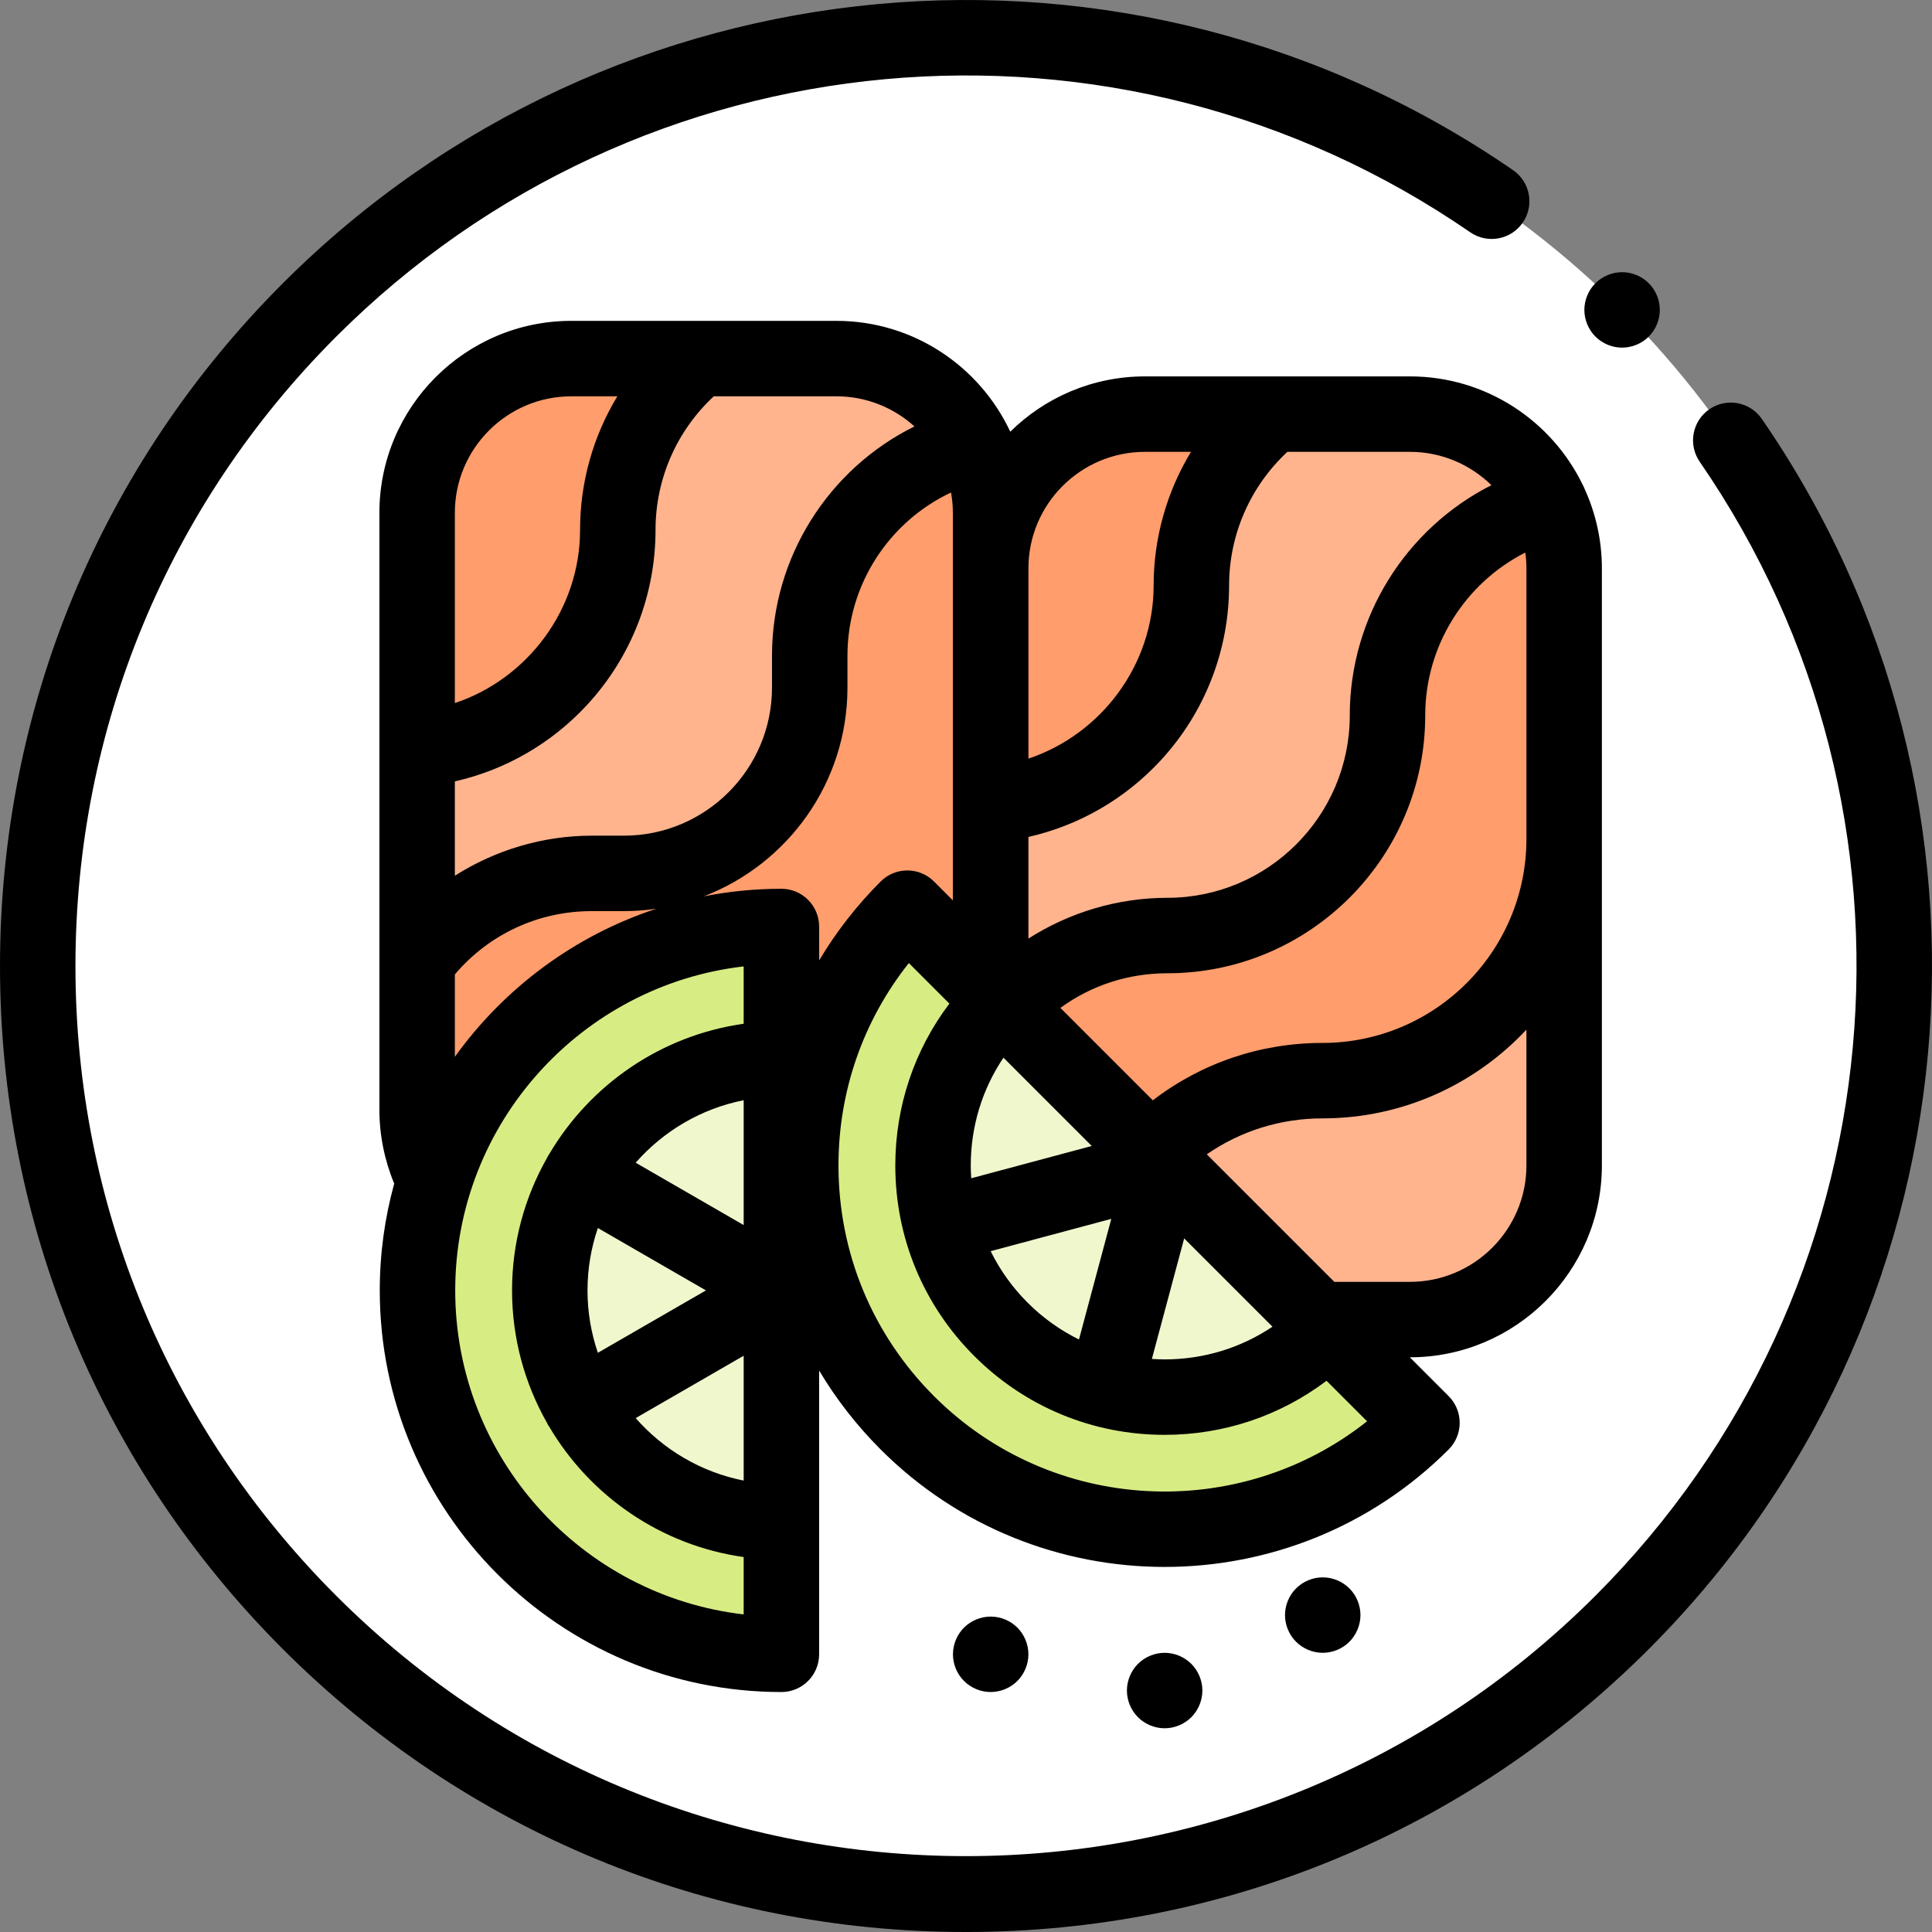 <svg id="Capa_1" enable-background="new 0 0 512.094 512.094" height="512" viewBox="0 0 512.094 512.094" width="512" xmlns="http://www.w3.org/2000/svg"><rect x="0" y="0" width="512.094" height="512.094" fill="#808080" stroke="none"/><circle id="XMLID_1703_" cx="256" cy="256.094" fill="#fff" r="246"/><path id="XMLID_1142_" d="m221.687 335.045h-70.248c-22.575 0-40.876-18.301-40.876-40.876v-158.248c0-22.575 18.301-40.876 40.876-40.876h70.248c22.575 0 40.876 18.301 40.876 40.876v158.248c0 22.575-18.301 40.876-40.876 40.876z" fill="#ff9d6c"/><path id="XMLID_1811_" d="m221.687 335.045h-70.248c-22.575 0-40.876-18.301-40.876-40.876v-158.248c0-22.575 18.301-40.876 40.876-40.876h70.248c22.575 0 40.876 18.301 40.876 40.876v158.248c0 22.575-18.301 40.876-40.876 40.876z" fill="#ff9d6c"/><path id="XMLID_1902_" d="m257.154 118.057.255-2.003c-6.983-12.53-20.36-21.009-35.722-21.009h-35.294l-1.358.35c-12.996 10.702-21.282 26.916-21.282 45.066 0 30.487-23.381 55.513-53.19 58.125v56.193c10.524-14.128 27.358-23.279 46.329-23.279h8.479c27.202 0 49.254-22.052 49.254-49.254v-8.479c0-26.623 18.02-49.037 42.529-55.71z" fill="#ffb48e"/><path id="XMLID_858_" d="m373.717 349.766h-70.248c-22.575 0-40.876-18.301-40.876-40.876v-158.248c0-22.575 18.301-40.876 40.876-40.876h70.248c22.575 0 40.876 18.301 40.876 40.876v158.248c0 22.576-18.301 40.876-40.876 40.876z" fill="#ff9d6c"/><path id="XMLID_1903_" d="m410.742 133.319c-6.521-13.913-20.644-23.553-37.025-23.553h-34.699l-2.809 1.07c-12.502 10.702-20.426 26.599-20.426 44.346 0 30.487-23.381 55.513-53.19 58.125v51.403l4.277 1.682c10.645-11.338 25.769-18.419 42.548-18.419 32.226 0 58.35-26.124 58.35-58.35 0-26.905 18.208-49.556 42.974-56.304z" fill="#ffb48e"/><path id="XMLID_1904_" d="m414.593 308.89v-86.519c0 35.383-28.683 64.066-64.066 64.066-17.755 0-33.823 7.222-45.427 18.89l34.881 44.44h33.736c22.575-.001 40.876-18.301 40.876-40.877z" fill="#ffb48e"/><path id="XMLID_1717_" d="m207.115 438.488c-53.27 0-96.455-43.184-96.455-96.455s43.184-96.455 96.455-96.455z" fill="#d8ec84"/><path id="XMLID_1716_" d="m207.115 280.642c-33.906 0-61.392 27.486-61.392 61.392s27.486 61.392 61.392 61.392z" fill="#f0f7cd"/><path id="XMLID_1769_" d="m376.904 377.13c-37.668 37.668-98.74 37.668-136.407 0s-37.668-98.74 0-136.407z" fill="#d8ec84"/><path id="XMLID_1768_" d="m265.289 265.516c-23.975 23.975-23.975 62.846 0 86.821s62.846 23.975 86.821 0z" fill="#f0f7cd"/><path id="XMLID_860_" d="m466.99 111.036c-3.134-4.547-9.358-5.693-13.909-2.56-4.547 3.134-5.693 9.361-2.56 13.909 64.523 93.63 52.897 220.045-27.644 300.586-92.016 92.018-241.738 92.018-333.754 0-44.575-44.575-69.123-103.839-69.123-166.877s24.548-122.303 69.123-166.877c80.539-80.541 206.955-92.168 300.585-27.644 4.547 3.132 10.773 1.988 13.909-2.56 3.134-4.547 1.987-10.774-2.56-13.909-101.579-70-238.713-57.394-326.077 29.97-48.351 48.352-74.98 112.639-74.98 181.02 0 68.38 26.629 132.667 74.98 181.02 48.353 48.352 112.64 74.98 181.02 74.98s132.667-26.629 181.02-74.98c87.364-87.366 99.969-224.501 29.97-326.078z"/><path id="XMLID_861_" d="m255.52 431.413c-1.859 1.86-2.93 4.44-2.93 7.08 0 2.631 1.07 5.21 2.93 7.061 1.86 1.87 4.44 2.93 7.07 2.93s5.21-1.06 7.07-2.93c1.859-1.86 2.93-4.43 2.93-7.061 0-2.64-1.07-5.21-2.93-7.08-1.86-1.859-4.431-2.92-7.07-2.92-2.63 0-5.21 1.061-7.07 2.92z"/><path id="XMLID_862_" d="m301.63 441.023c-1.86 1.86-2.93 4.44-2.93 7.07s1.069 5.21 2.93 7.069c1.86 1.86 4.439 2.931 7.07 2.931 2.63 0 5.21-1.07 7.069-2.931 1.86-1.859 2.931-4.439 2.931-7.069s-1.07-5.21-2.931-7.07c-1.859-1.86-4.439-2.93-7.069-2.93-2.63.001-5.209 1.07-7.07 2.93z"/><path id="XMLID_863_" d="m343.531 421.023c-1.86 1.86-2.931 4.44-2.931 7.07s1.07 5.21 2.931 7.069c1.859 1.86 4.439 2.931 7.069 2.931s5.21-1.07 7.07-2.931c1.859-1.859 2.93-4.439 2.93-7.069 0-2.641-1.07-5.21-2.93-7.07s-4.44-2.93-7.07-2.93-5.21 1.07-7.069 2.93z"/><path id="XMLID_867_" d="m373.717 99.767h-70.248c-13.892 0-26.495 5.602-35.686 14.659-8.117-17.337-25.723-29.38-46.096-29.38h-70.248c-28.053 0-50.876 22.823-50.876 50.876v62.49.068 95.689c0 6.713 1.362 13.391 3.925 19.559-2.49 9.017-3.827 18.508-3.827 28.307 0 58.699 47.756 106.454 106.455 106.454 5.522 0 10-4.478 10-10v-75.217c4.49 7.536 9.945 14.565 16.31 20.929 20.754 20.753 48.015 31.13 75.274 31.13 27.261 0 54.521-10.377 75.275-31.13 3.905-3.905 3.905-10.237 0-14.143l-10.292-10.292h.034c28.053 0 50.876-22.823 50.876-50.876v-158.247c0-7.427-1.613-14.48-4.486-20.848-.151-.401-.328-.786-.524-1.157-8.22-17.066-25.69-28.871-45.866-28.871zm30.876 50.876v71.729c0 29.812-24.254 54.065-54.066 54.065-16.477 0-32.111 5.353-44.961 15.213l-24.501-24.501c8.178-5.958 17.973-9.176 28.352-9.176 37.688 0 68.351-30.662 68.351-68.351 0-18.46 10.54-35.062 26.534-43.161.187 1.369.291 2.763.291 4.182zm-207.477 241.798c-11.313-2.24-21.294-8.208-28.624-16.561l28.624-16.526zm-41.392-50.407c0-5.786.975-11.345 2.746-16.539l28.646 16.539-28.646 16.538c-1.771-5.193-2.746-10.752-2.746-16.538zm41.392-17.32-28.624-16.526c7.329-8.354 17.311-14.321 28.624-16.562zm10-89.135c-7.047 0-13.934.695-20.602 2.008 22.26-8.533 38.112-30.115 38.112-55.341v-8.479c0-18.706 10.961-35.479 27.458-43.226.309 1.749.479 3.544.479 5.38v102.725l-4.995-4.995c-3.906-3.905-10.236-3.905-14.143 0-6.364 6.364-11.82 13.394-16.31 20.93v-9.002c.001-5.523-4.477-10-9.999-10zm50.192 73.348c0-10.332 3.03-20.197 8.667-28.584l23.407 23.407-31.952 8.562c-.072-1.123-.122-2.25-.122-3.385zm37.25 14.142-8.567 31.974c-4.982-2.459-9.587-5.733-13.63-9.777-4.044-4.043-7.318-8.647-9.777-13.629zm19.318 5.176 23.407 23.407c-8.387 5.636-18.252 8.667-28.583 8.667-1.135 0-2.262-.05-3.385-.123zm81.434-199.644c-22.63 11.447-37.542 34.921-37.542 61.021 0 26.661-21.69 48.351-48.351 48.351-13.112 0-25.91 3.835-36.824 10.802v-26.936c13.423-3.041 25.662-10.085 35.128-20.365 11.647-12.647 18.062-29.087 18.062-46.291 0-13.481 5.614-26.271 15.453-35.416h32.481c8.399 0 16.021 3.374 21.593 8.834zm-91.841-8.834h12.211c-6.404 10.564-9.898 22.775-9.898 35.416 0 21.056-13.906 39.458-33.189 45.899v-50.439c0-17.025 13.851-30.876 30.876-30.876zm-61.088-6.74c-22.733 11.24-37.756 34.665-37.756 60.74v8.479c0 21.645-17.609 39.254-39.254 39.254h-8.479c-12.972 0-25.576 3.793-36.329 10.617v-25.001c13.424-3.041 25.663-10.085 35.129-20.365 11.647-12.647 18.062-29.087 18.062-46.291 0-13.524 5.595-26.271 15.44-35.416h32.493c7.954.001 15.214 3.026 20.694 7.983zm-90.942-7.982h12.196c-6.398 10.547-9.881 22.738-9.881 35.416 0 21.056-13.906 39.458-33.19 45.899v-50.439c-.001-17.025 13.849-30.876 30.875-30.876zm-30.876 153.233c9.091-10.698 22.158-16.778 36.329-16.778h8.479c2.92 0 5.79-.221 8.598-.631-21.704 7.129-40.351 21.057-53.407 39.258v-21.849zm.098 83.756c0-44.29 33.476-80.909 76.455-85.88v15.203c-21.902 3.085-40.637 16.138-51.462 34.417-.124.186-.252.368-.365.564-.119.207-.22.419-.323.63-5.872 10.366-9.242 22.326-9.242 35.066s3.371 24.702 9.243 35.068c.103.21.202.422.321.627.085.147.189.276.281.418 10.812 18.355 29.586 31.471 51.547 34.563v15.202c-42.98-4.97-76.455-41.588-76.455-85.878zm126.907 28.025c-16.329-16.328-25.322-38.039-25.322-61.132 0-19.726 6.563-38.444 18.653-53.66l10.745 10.745c-9.296 12.307-14.336 27.221-14.336 42.915 0 19.069 7.426 36.997 20.91 50.481s31.412 20.91 50.482 20.91c15.693 0 30.607-5.039 42.914-14.336l10.741 10.741c-33.908 26.878-83.47 24.653-114.787-6.664zm157.025-61.168c0 17.025-13.851 30.876-30.876 30.876h-20.034l-33.806-33.806c8.946-6.185 19.535-9.524 30.65-9.524 21.314 0 40.541-9.061 54.066-23.52z"/><path id="XMLID_1462_" d="m429.951 92.144c2.63 0 5.21-1.07 7.069-2.93 1.86-1.86 2.931-4.44 2.931-7.07s-1.07-5.21-2.931-7.07c-1.859-1.86-4.439-2.93-7.069-2.93-2.631 0-5.21 1.07-7.07 2.93s-2.93 4.44-2.93 7.07 1.069 5.21 2.93 7.07c1.86 1.86 4.439 2.93 7.07 2.93z"/></svg>